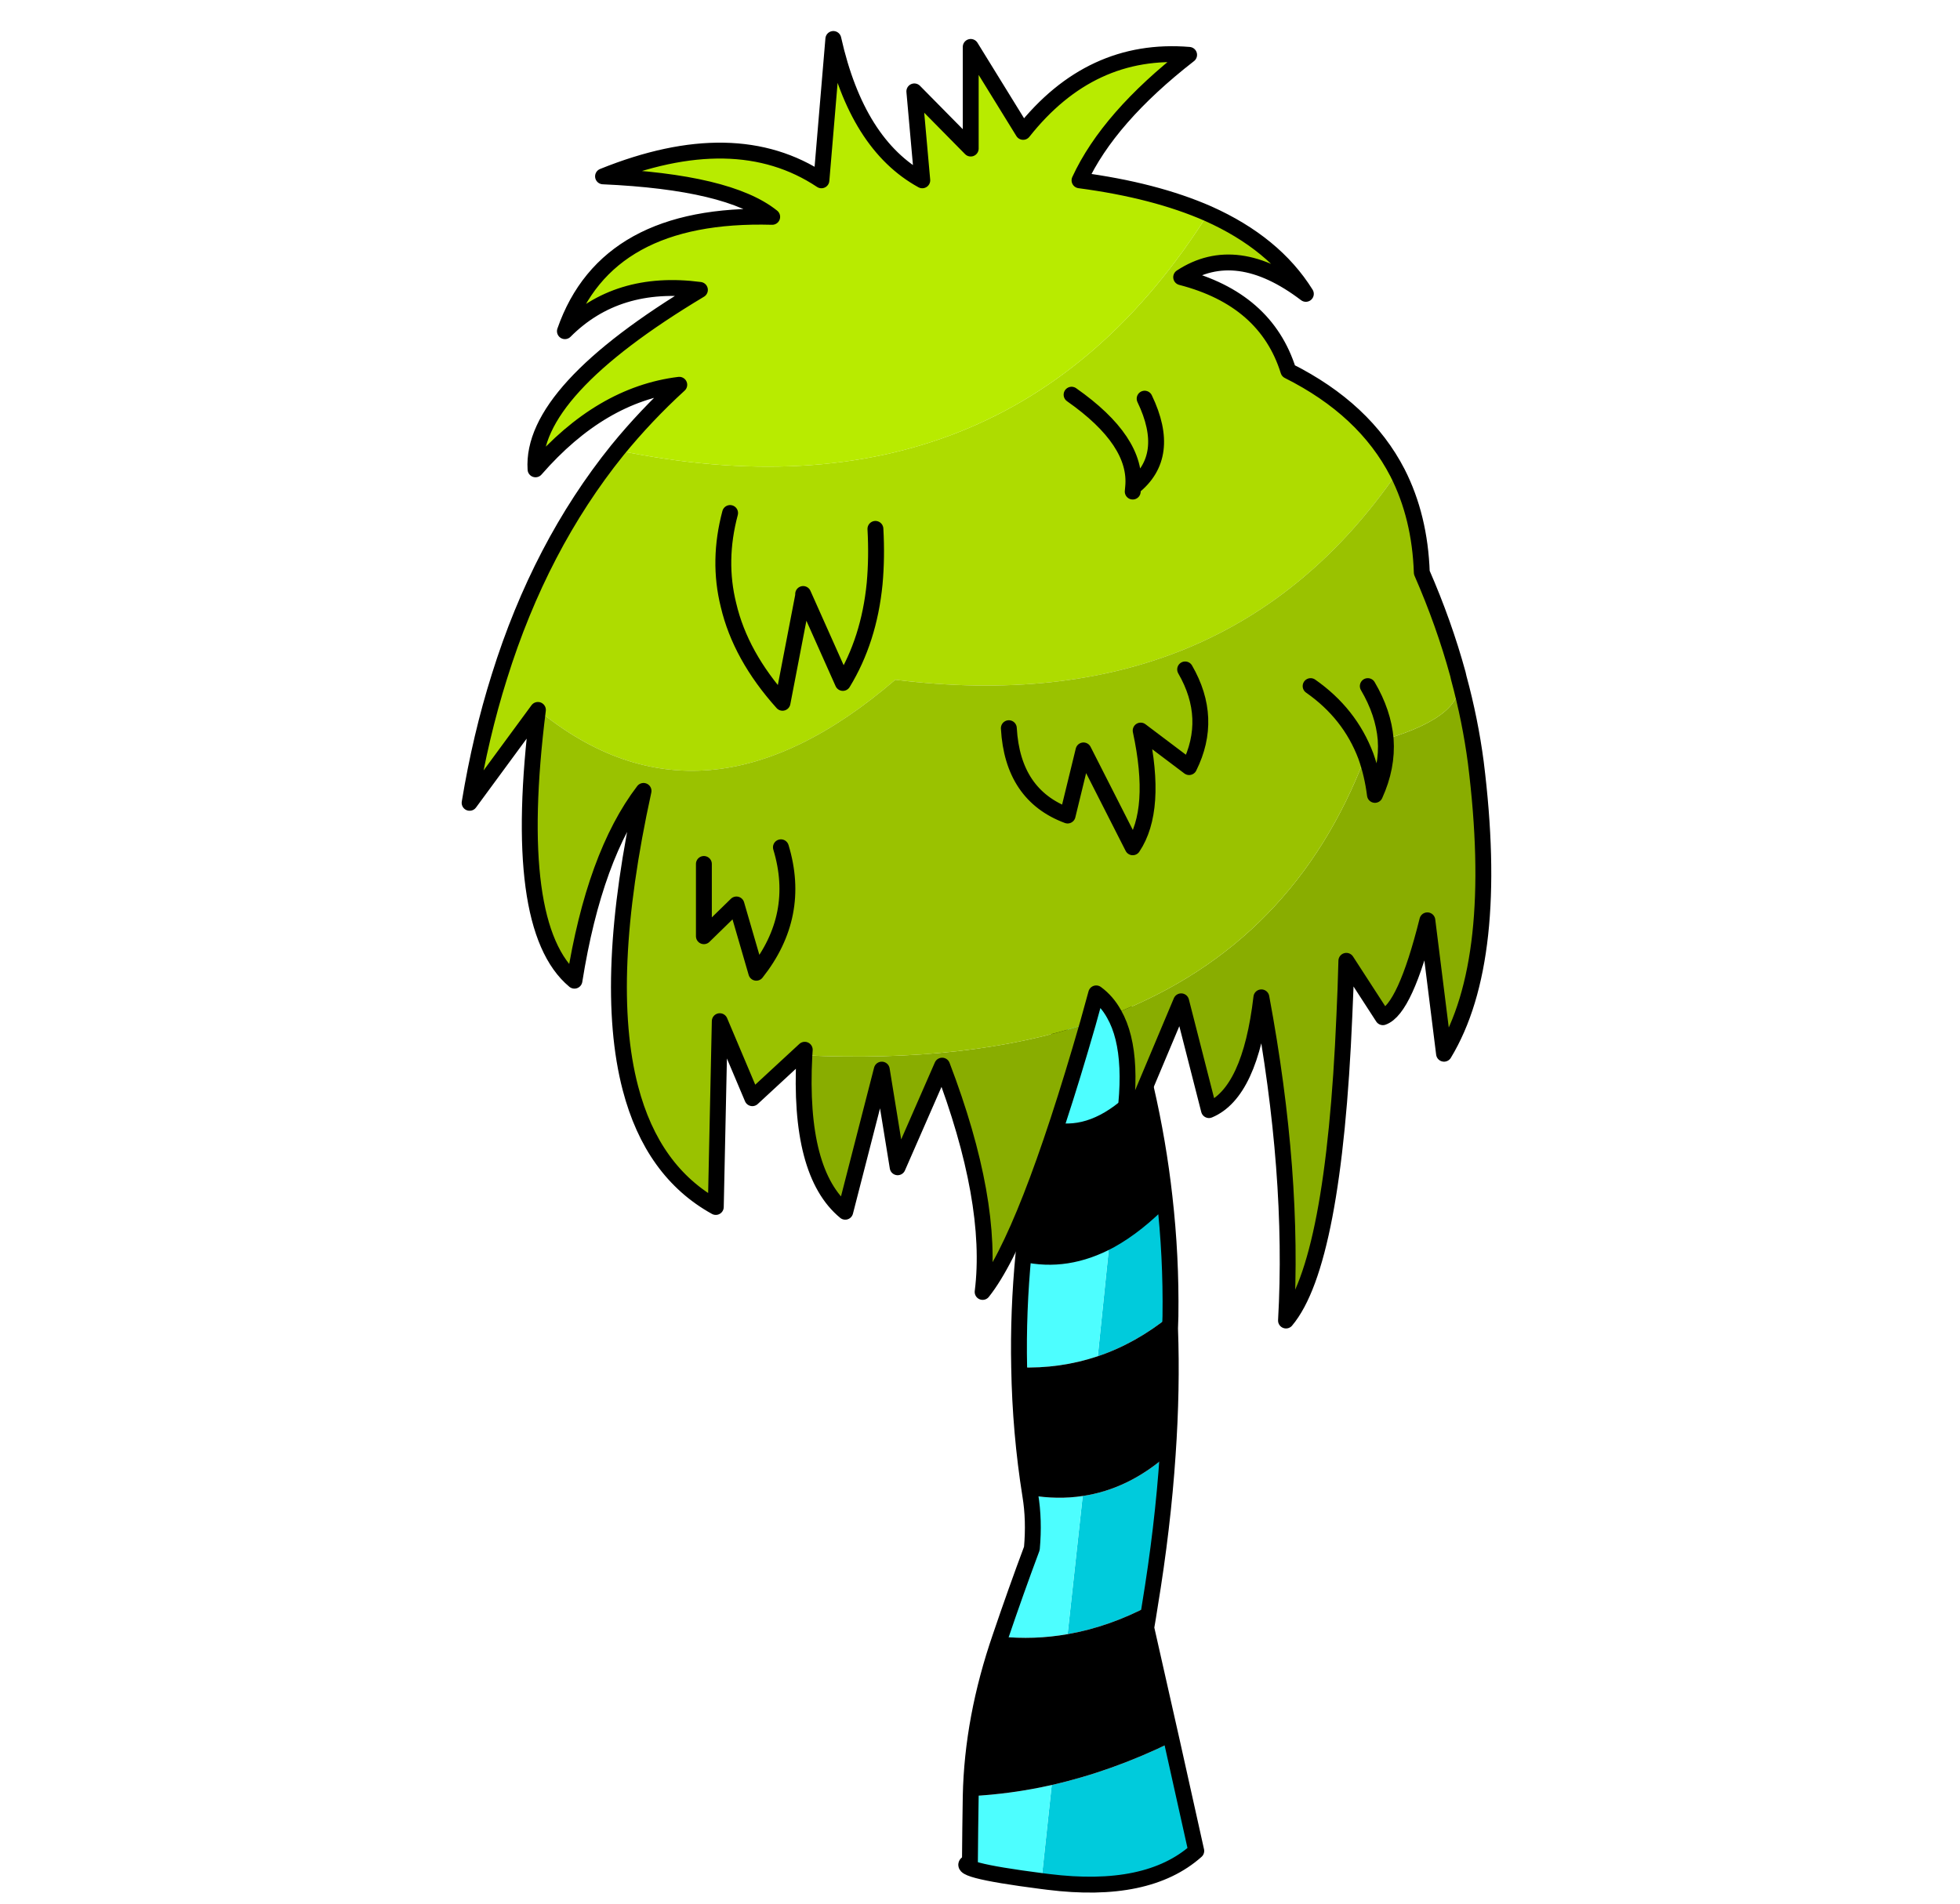 
<svg xmlns="http://www.w3.org/2000/svg" version="1.1" xmlns:xlink="http://www.w3.org/1999/xlink" preserveAspectRatio="none" x="0px" y="0px" width="560px" height="544px" viewBox="0 0 560 544">
<defs>
<radialGradient id="Gradient_1" gradientUnits="userSpaceOnUse" cx="0" cy="0" r="74.5" fx="0" fy="0" gradientTransform="matrix( 1, 0, 0, 1, -17.55,-100.05) " spreadMethod="pad">
<stop  offset="9.02%" stop-color="#F2C4FF"/>

<stop  offset="36.471%" stop-color="#D700FF"/>

<stop  offset="53.725%" stop-color="#BB01FF"/>

<stop  offset="65.49%" stop-color="#C902FF"/>

<stop  offset="74.51%" stop-color="#E500FF"/>

<stop  offset="82.745%" stop-color="#A000EC"/>

<stop  offset="89.804%" stop-color="#8900CA"/>

<stop  offset="100%" stop-color="#3F0066"/>
</radialGradient>

<g id="full_size_0_Layer1_0_FILL">
<path fill="#00CBDC" stroke="none" d="
M -1.5 2.6
Q -1.285 2.624 -1.1 2.65 5.183 3.432 8.25 0.7
L 6.7 -6.15
Q 2.946 -4.313 -0.85 -3.45
L -1.5 2.6
M 6.45 -24.25
Q 3.987 -22.078 1.1 -21.65
L 0.15 -12.95
Q 2.751 -13.403 5.3 -14.75 6.146 -19.692 6.45 -24.25
M 6.25 -40.5
Q 4.534 -38.696 2.8 -37.75
L 2.05 -30.45
Q 4.443 -31.253 6.6 -33 6.677 -36.727 6.25 -40.5 Z"/>

<path fill="#4DFEFF" stroke="none" d="
M -0.85 -3.45
Q -3.391 -2.879 -5.95 -2.75 -5.983 -0.783 -6 1.4 -7.288 1.852 -1.5 2.6
L -0.85 -3.45
M 0.15 -12.95
L 1.1 -21.65
Q -0.482 -21.407 -2.2 -21.7 -1.94 -20.133 -2.1 -18.35 -3.104 -15.665 -4.1 -12.8 -1.949 -12.579 0.15 -12.95
M 2.05 -30.45
L 2.8 -37.75
Q 0.096 -36.271 -2.65 -36.9 -2.975 -33.276 -2.9 -29.75 -0.323 -29.654 2.05 -30.45
M 4.2 -50.7
Q 3.767 -52.152 3.25 -53.6
L -0.25 -52
Q -0.622 -48.386 -1.4 -44.85 1.164 -44.011 3.7 -46.05 4.389 -46.592 5.05 -47.35 4.679 -49.027 4.2 -50.7 Z"/>

<path fill="#000000" stroke="none" d="
M 5.3 -14.75
Q 2.751 -13.403 0.15 -12.95 -1.949 -12.579 -4.1 -12.8 -5.851 -7.661 -5.95 -2.75 -3.391 -2.879 -0.85 -3.45 2.946 -4.313 6.7 -6.15
L 5.1 -13.35
Q 5.221 -14.04 5.3 -14.75
M 6.6 -33
Q 4.443 -31.253 2.05 -30.45 -0.323 -29.654 -2.9 -29.75 -2.831 -25.649 -2.2 -21.7 -0.482 -21.407 1.1 -21.65 3.987 -22.078 6.45 -24.25 6.738 -28.395 6.6 -32.2 6.612 -32.592 6.6 -33
M 2.8 -37.75
Q 4.534 -38.696 6.25 -40.5 5.868 -43.91 5.05 -47.35 4.389 -46.592 3.7 -46.05 1.164 -44.011 -1.4 -44.85 -1.489 -44.376 -1.6 -43.9 -2.307 -40.346 -2.65 -36.9 0.096 -36.271 2.8 -37.75
M 3.25 -53.6
Q 1.926 -57.519 0.05 -61.45 0.227 -56.658 -0.25 -52
L 3.25 -53.6 Z"/>
</g>

<g id="full_size_0_Layer0_0_FILL">
<path fill="#89AD00" stroke="none" d="
M -7.75 -48.75
Q -4.484 -40.195 -5.2 -34.5 -2.44 -37.964 1.4 -51.4 -6.112 -48.916 -16.45 -49.4 -16.809 -41.99 -13.85 -39.55
L -11.55 -48.5 -10.55 -42.35 -7.75 -48.75
M 20.15 -69.3
Q 20.3 -67.553 19.5 -65.8 19.336 -67.106 18.9 -68.25 14.454 -56.465 3.05 -52 4.558 -49.404 3.45 -43.65
L 7.3 -52.8 9.05 -45.95
Q 11.646 -47.04 12.35 -53.05 14.426 -41.921 13.9 -32.7 16.914 -36.282 17.55 -51.9 17.655 -53.557 17.7 -55.35
L 20 -51.8
Q 21.4 -52.292 22.8 -57.9
L 23.85 -49.5
Q 27.409 -55.373 25.85 -67.85 25.499 -70.512 24.75 -73.2 25.298 -70.82 20.15 -69.3 Z"/>

<path fill="#AEDC00" stroke="none" d="
M 14.05 -92.5
Q 12.637 -97.02 7.3 -98.4 10.772 -100.681 15.15 -97.35 13.165 -100.537 9 -102.4 -3.602 -82.419 -28.2 -87.5 -33.065 -81.459 -35.65 -73.25 -36.808 -69.501 -37.5 -65.3
L -33.2 -71.15
Q -22.818 -62.631 -10.7 -73.05 10.164 -70.464 20.9 -86.1 18.86 -90.088 14.05 -92.5
M 4.25 -85.2
Q 6.744 -87.12 5 -90.75 6.744 -87.12 4.25 -85.2
L 4.25 -84.9 4.25 -85.2
Q 4.561 -88.083 0.4 -91 4.561 -88.083 4.25 -85.2
M -15.4 -74.9
L -15.35 -74.95 -15.35 -74.9 -15.4 -74.9
M -12 -79.1
Q -11.85 -80.75 -11.95 -82.55 -11.85 -80.75 -12 -79.1 -12.35 -75.55 -14 -72.85
L -16.5 -78.45 -16.5 -78.35 -17.8 -71.6
Q -20.45 -74.55 -21.2 -77.75 -21.9 -80.55 -21.1 -83.55 -21.9 -80.55 -21.2 -77.75 -20.45 -74.55 -17.8 -71.6
L -16.5 -78.35 -16.5 -78.45 -14 -72.85
Q -12.35 -75.55 -12 -79.1 Z"/>

<path fill="url(#Gradient_1)" stroke="none" d="
M -15.35 -74.95
L -15.4 -74.9 -15.35 -74.9 -15.35 -74.95 Z"/>

<path fill="#9AC200" stroke="none" d="
M 22.45 -79.8
Q 22.33 -83.312 20.9 -86.1 10.164 -70.464 -10.7 -73.05 -22.818 -62.631 -33.2 -71.15 -34.916 -57.447 -30.9 -54.1 -29.643 -62.004 -26.55 -66.05 -29.158 -54.137 -27.4 -47.35 -26 -42.063 -22 -39.85
L -21.75 -51.55 -19.7 -46.7 -16.4 -49.75
Q -16.412 -49.557 -16.45 -49.4 -6.112 -48.916 1.4 -51.4 1.679 -52.328 1.95 -53.3 2.634 -52.8 3.05 -52 14.454 -56.465 18.9 -68.25 17.911 -70.93 15.45 -72.65 17.911 -70.93 18.9 -68.25 19.336 -67.106 19.5 -65.8 20.3 -67.553 20.15 -69.3 20.033 -70.978 19.05 -72.65 20.033 -70.978 20.15 -69.3 25.298 -70.82 24.75 -73.2 24.755 -73.29 24.7 -73.4 23.85 -76.596 22.45 -79.8
M 7.8 -67.55
Q 9.329 -70.625 7.55 -73.7 9.329 -70.625 7.8 -67.55
L 4.75 -69.85
Q 5.825 -64.85 4.25 -62.5
L 1.15 -68.6 0.15 -64.5
Q -3.315 -65.788 -3.55 -70 -3.315 -65.788 0.15 -64.5
L 1.15 -68.6 4.25 -62.5
Q 5.825 -64.85 4.75 -69.85
L 7.8 -67.55
M -22.75 -56.9
L -20.7 -58.9 -19.45 -54.6
Q -16.598 -58.204 -17.9 -62.5 -16.598 -58.204 -19.45 -54.6
L -20.7 -58.9 -22.75 -56.9 -22.75 -61.45 -22.75 -56.9 Z"/>

<path fill="#B8EB00" stroke="none" d="
M 0.9 -104.5
Q 2.724 -108.45 7.8 -112.4 1.594 -112.917 -2.65 -107.55
L -5.95 -112.9 -5.95 -106.5 -9.5 -110.1 -9 -104.5
Q -13.115 -106.759 -14.6 -113.4
L -15.35 -104.5
Q -20.771 -108.114 -29.1 -104.75 -21.183 -104.395 -18.45 -102.2 -28.894 -102.494 -31.5 -95 -28.225 -98.287 -23 -97.6 -33.669 -91.208 -33.35 -86.3 -29.236 -91.02 -24.3 -91.65 -26.402 -89.704 -28.2 -87.5 -3.602 -82.419 9 -102.4 5.648 -103.873 0.9 -104.5 Z"/>
</g>

<path id="full_size_0_Layer1_0_1_STROKES" stroke="#000000" stroke-width="1" stroke-linejoin="round" stroke-linecap="round" fill="none" d="
M 3.275 -53.6
Q 3.767 -52.152 4.2 -50.7 4.679 -49.027 5.075 -47.35 5.868 -43.91 6.25 -40.475 6.677 -36.727 6.625 -32.975 6.612 -32.592 6.6 -32.2 6.738 -28.395 6.45 -24.25 6.146 -19.692 5.325 -14.725 5.221 -14.04 5.1 -13.35
L 6.725 -6.15 8.25 0.7
Q 5.183 3.432 -1.075 2.65 -1.285 2.624 -1.475 2.6 -7.288 1.852 -6 1.4 -5.983 -0.783 -5.95 -2.75 -5.851 -7.661 -4.075 -12.8 -3.104 -15.665 -2.1 -18.35 -1.94 -20.133 -2.2 -21.7 -2.831 -25.649 -2.9 -29.75 -2.975 -33.276 -2.625 -36.9 -2.307 -40.346 -1.6 -43.9 -1.489 -44.376 -1.375 -44.85 -0.622 -48.386 -0.25 -52 0.227 -56.658 0.05 -61.45 1.926 -57.519 3.275 -53.6 Z
M 2.825 -37.75
Q 4.534 -38.696 6.25 -40.475
M -1.375 -44.85
Q 1.164 -44.011 3.7 -46.05 4.389 -46.592 5.075 -47.35
M -2.625 -36.9
Q 0.096 -36.271 2.825 -37.75"/>

<path id="full_size_0_Layer0_0_1_STROKES" stroke="#000000" stroke-width="1" stroke-linejoin="round" stroke-linecap="round" fill="none" d="
M 9 -102.4
Q 5.648 -103.873 0.9 -104.5 2.724 -108.45 7.8 -112.4 1.594 -112.917 -2.65 -107.55
L -5.95 -112.9 -5.95 -106.5 -9.5 -110.1 -9 -104.5
Q -13.115 -106.759 -14.6 -113.4
L -15.35 -104.5
Q -20.771 -108.114 -29.1 -104.75 -21.183 -104.395 -18.45 -102.2 -28.894 -102.494 -31.5 -95 -28.225 -98.287 -23 -97.6 -33.669 -91.208 -33.35 -86.3 -29.236 -91.02 -24.3 -91.625 -26.402 -89.704 -28.2 -87.5
M 9 -102.4
Q 13.165 -100.537 15.15 -97.35 10.772 -100.681 7.3 -98.4 12.637 -97.02 14.05 -92.5 18.86 -90.088 20.925 -86.075 22.33 -83.312 22.45 -79.8 23.85 -76.596 24.725 -73.4 24.755 -73.29 24.775 -73.175 25.499 -70.512 25.85 -67.85 27.409 -55.373 23.85 -49.5
L 22.8 -57.9
Q 21.4 -52.292 20 -51.8
L 17.7 -55.35
Q 17.655 -53.557 17.575 -51.9 16.914 -36.282 13.9 -32.7 14.426 -41.921 12.35 -53.05 11.646 -47.04 9.05 -45.95
L 7.3 -52.8 3.45 -43.65
Q 4.558 -49.404 3.075 -52 2.634 -52.8 1.95 -53.3 1.679 -52.328 1.425 -51.4 -2.44 -37.964 -5.2 -34.5 -4.484 -40.195 -7.75 -48.75
L -10.55 -42.35 -11.55 -48.5 -13.85 -39.55
Q -16.809 -41.99 -16.425 -49.375 -16.412 -49.557 -16.4 -49.75
L -19.7 -46.7 -21.75 -51.55 -22 -39.85
Q -26 -42.063 -27.375 -47.325 -29.158 -54.137 -26.55 -66.05 -29.643 -62.004 -30.9 -54.1 -34.916 -57.447 -33.2 -71.15
L -37.5 -65.3
Q -36.808 -69.501 -35.625 -73.25 -33.065 -81.459 -28.2 -87.5
M 0.4 -91
Q 4.561 -88.083 4.275 -85.175 6.744 -87.12 5 -90.75
M 4.25 -84.9
L 4.275 -85.175
M 19.05 -72.65
Q 20.033 -70.978 20.175 -69.3 20.3 -67.553 19.5 -65.8 19.336 -67.106 18.925 -68.25 17.911 -70.93 15.45 -72.65
M -3.55 -70
Q -3.315 -65.788 0.15 -64.5
L 1.15 -68.6 4.25 -62.5
Q 5.825 -64.85 4.75 -69.85
L 7.8 -67.55
Q 9.329 -70.625 7.55 -73.7
M -21.1 -83.55
Q -21.9 -80.55 -21.2 -77.75 -20.45 -74.55 -17.8 -71.6
L -16.5 -78.35 -16.5 -78.45 -14 -72.85
Q -12.35 -75.55 -12 -79.1 -11.85 -80.75 -11.95 -82.55
M -22.75 -61.45
L -22.75 -56.9 -20.7 -58.9 -19.45 -54.6
Q -16.598 -58.204 -17.9 -62.5"/>
</defs>

<g transform="matrix( 4.538, 0, 0, 4.538, 304.35,525.75) ">
<g transform="matrix( 1, 0, 0, 1, 0,0) ">
<use xlink:href="#full_size_0_Layer1_0_FILL"/>

<use xlink:href="#full_size_0_Layer1_0_1_STROKES"/>
</g>

<g transform="matrix( 1, 0, 0, 1, 0,0) ">
<use xlink:href="#full_size_0_Layer0_0_FILL"/>

<use xlink:href="#full_size_0_Layer0_0_1_STROKES"/>
</g>
</g>
</svg>
